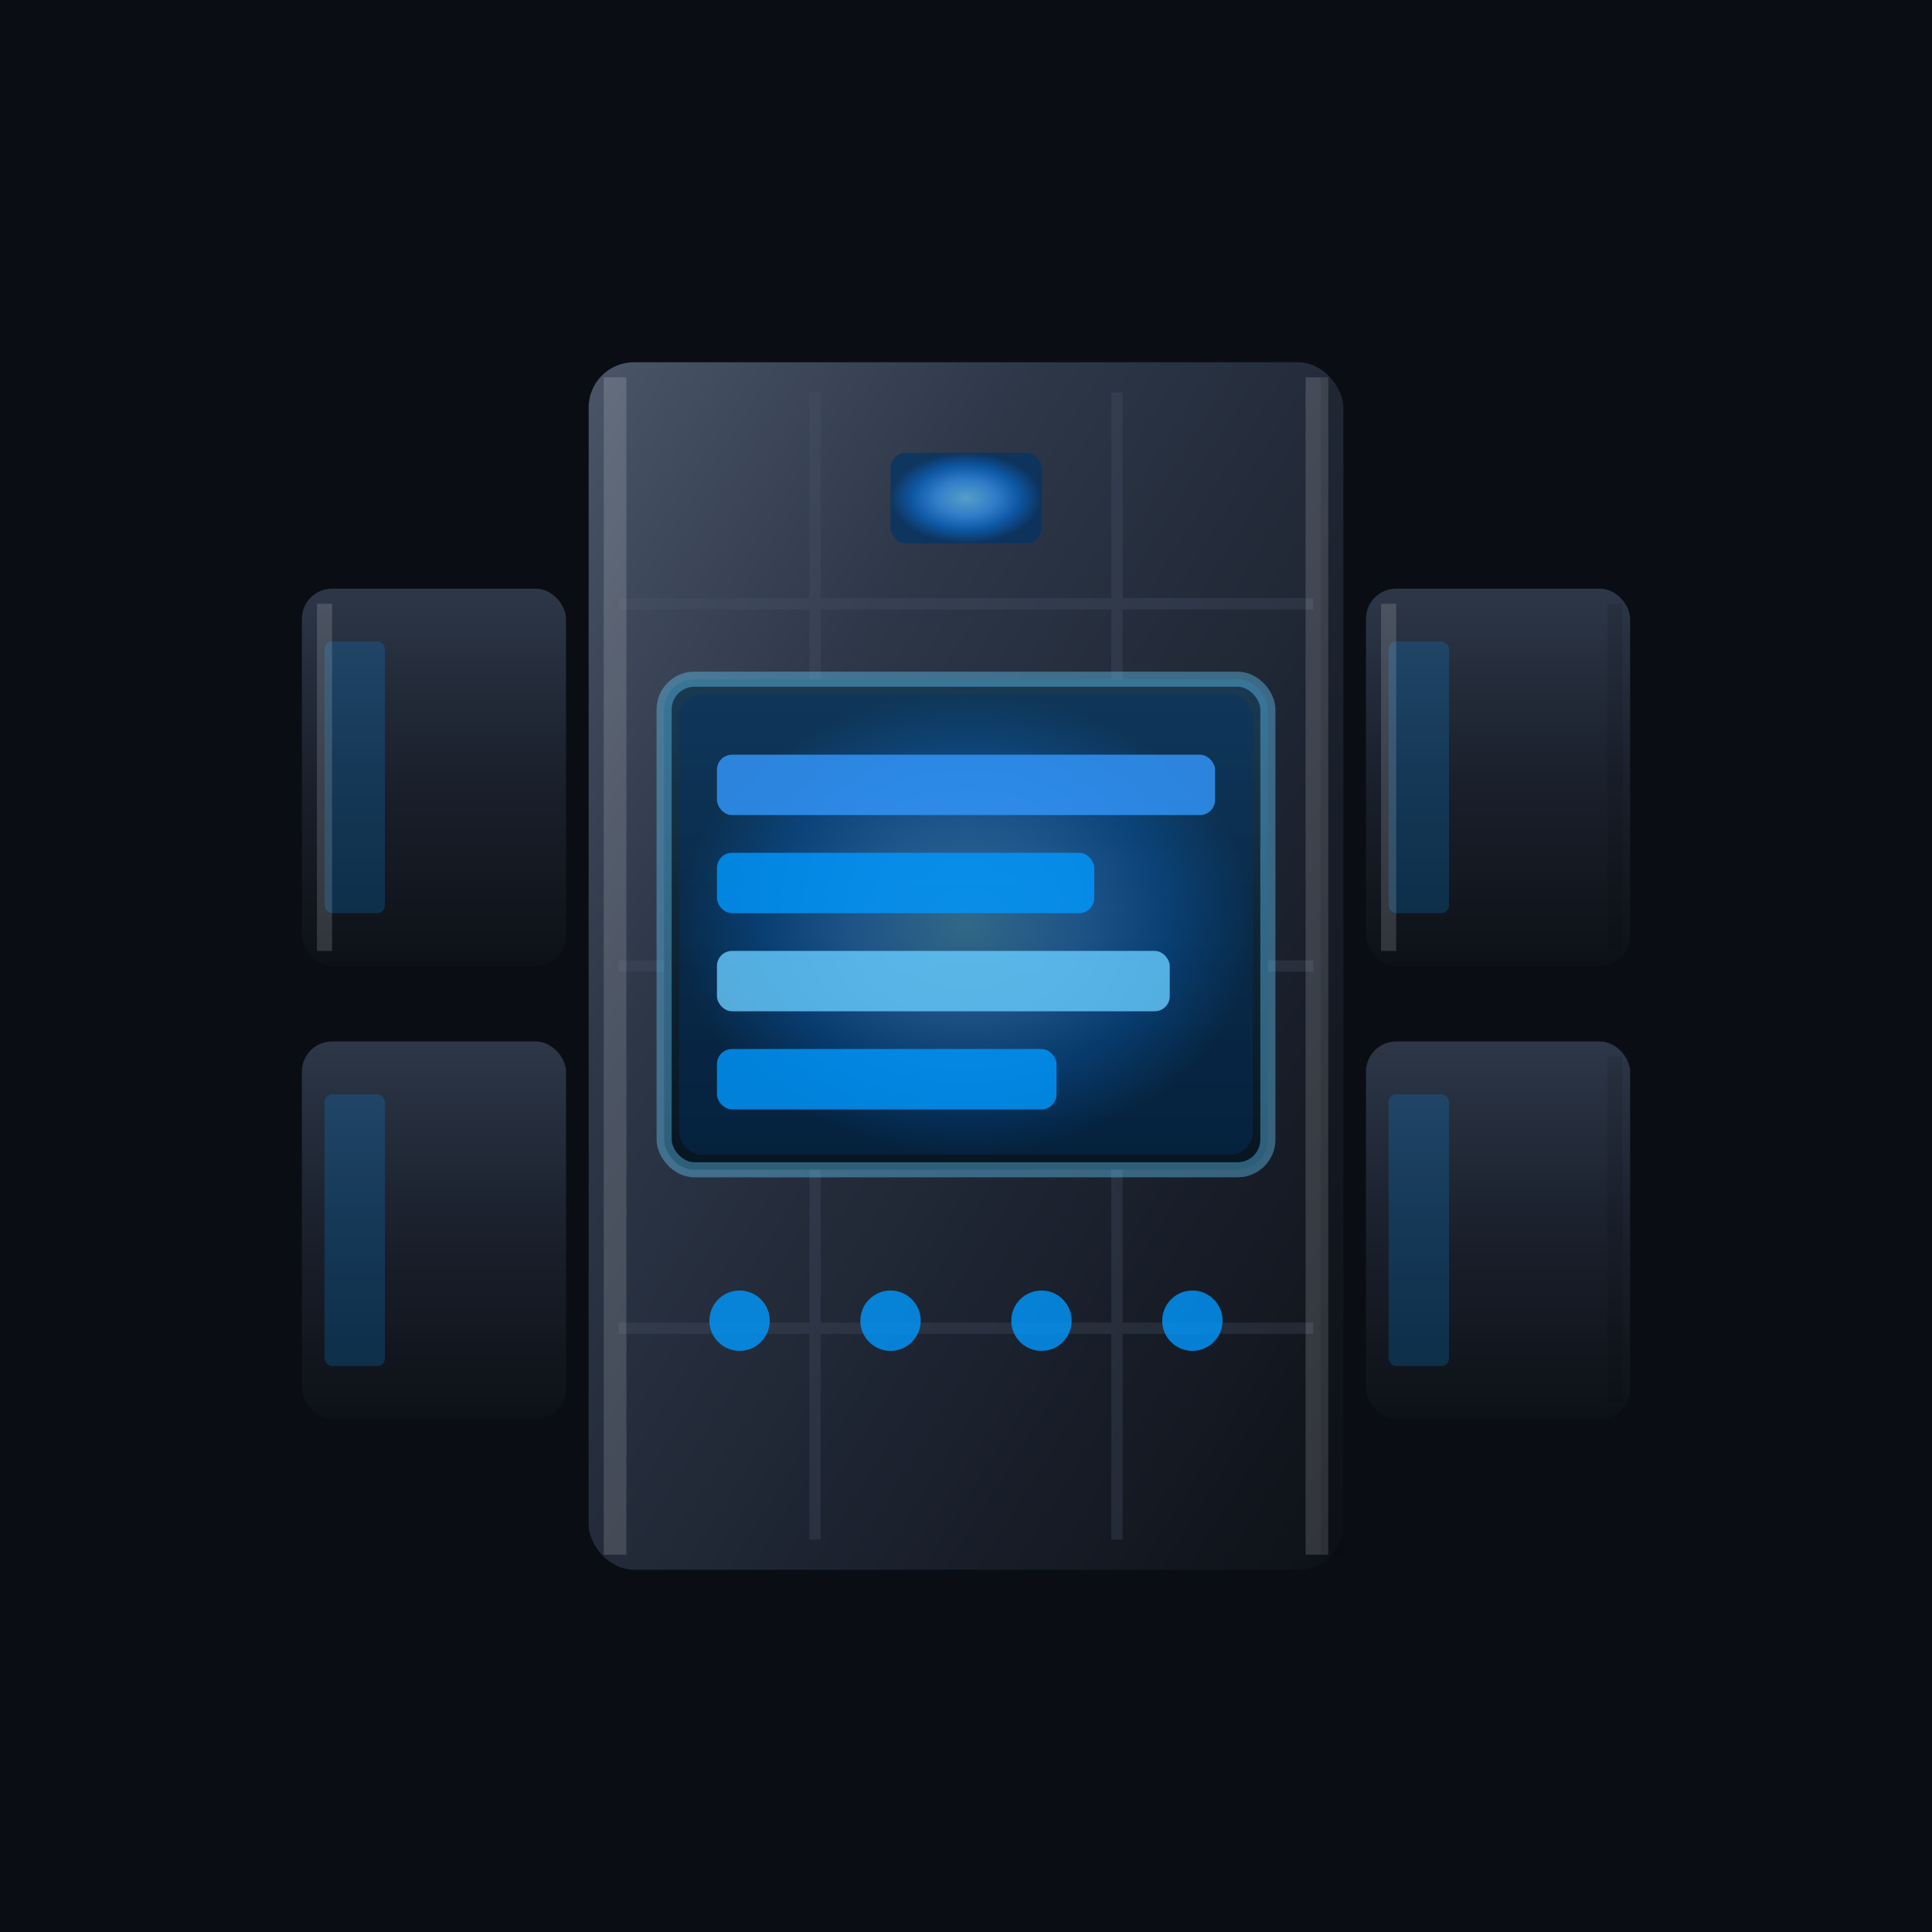 <?xml version="1.0" encoding="UTF-8"?>
<svg width="256" height="256" viewBox="0 0 256 256" xmlns="http://www.w3.org/2000/svg">
  <title>TARS</title>

  <defs>
    <!-- Metallic gradient for blocks -->
    <linearGradient id="metallicGradient" x1="0%" y1="0%" x2="100%" y2="100%">
      <stop offset="0%" stop-color="#4a5568"/>
      <stop offset="30%" stop-color="#2d3748"/>
      <stop offset="70%" stop-color="#1a202c"/>
      <stop offset="100%" stop-color="#0d1117"/>
    </linearGradient>

    <!-- Panel gradient -->
    <linearGradient id="panelGradient" x1="0%" y1="0%" x2="0%" y2="100%">
      <stop offset="0%" stop-color="#2d3748"/>
      <stop offset="50%" stop-color="#1a202c"/>
      <stop offset="100%" stop-color="#0d1117"/>
    </linearGradient>

    <!-- Display screen gradient -->
    <linearGradient id="screenGradient" x1="0%" y1="0%" x2="0%" y2="100%">
      <stop offset="0%" stop-color="#1a3a52"/>
      <stop offset="50%" stop-color="#0f2537"/>
      <stop offset="100%" stop-color="#081520"/>
    </linearGradient>

    <!-- Blue glow gradient -->
    <radialGradient id="blueGlow">
      <stop offset="0%" stop-color="#66ccff"/>
      <stop offset="40%" stop-color="#3399ff"/>
      <stop offset="70%" stop-color="#0066cc"/>
      <stop offset="100%" stop-color="#003366"/>
    </radialGradient>

    <!-- Glow filter -->
    <filter id="glow">
      <feGaussianBlur in="SourceGraphic" stdDeviation="3"/>
    </filter>
  </defs>

  <!-- Background -->
  <rect width="256" height="256" fill="#0a0e14"/>

  <!-- Main body (large center block) -->
  <rect x="78" y="48" width="100" height="160" fill="url(#metallicGradient)" rx="6"/>

  <!-- Side blocks (staggered) -->
  <rect x="40" y="78" width="35" height="50" fill="url(#panelGradient)" rx="4"/>
  <rect x="40" y="138" width="35" height="50" fill="url(#panelGradient)" rx="4"/>
  <rect x="181" y="78" width="35" height="50" fill="url(#panelGradient)" rx="4"/>
  <rect x="181" y="138" width="35" height="50" fill="url(#panelGradient)" rx="4"/>

  <!-- Panel detail lines on main body -->
  <g opacity="0.3" stroke="#4a5568" stroke-width="1.5" fill="none">
    <line x1="82" y1="80" x2="174" y2="80"/>
    <line x1="82" y1="128" x2="174" y2="128"/>
    <line x1="82" y1="176" x2="174" y2="176"/>
    <line x1="108" y1="52" x2="108" y2="204"/>
    <line x1="148" y1="52" x2="148" y2="204"/>
  </g>

  <!-- Display screen area -->
  <rect x="88" y="90" width="80" height="65" fill="url(#screenGradient)" rx="4"/>

  <!-- Screen glow base -->
  <rect x="90" y="92" width="76" height="61" fill="url(#blueGlow)" opacity="0.4" rx="3">
    <animate attributeName="opacity" values="0.4;0.7;0.4" dur="0.9s" repeatCount="indefinite"/>
  </rect>

  <!-- Display bars (animated) -->
  <g opacity="0.8">
    <rect x="95" y="100" width="66" height="8" fill="#3399ff" rx="2">
      <animate attributeName="opacity" values="0.6;1;0.6" dur="1.2s" repeatCount="indefinite"/>
    </rect>
    <rect x="95" y="113" width="50" height="8" fill="#0099ff" rx="2">
      <animate attributeName="opacity" values="0.7;1;0.7" dur="1.4s" begin="0.3s" repeatCount="indefinite"/>
    </rect>
    <rect x="95" y="126" width="60" height="8" fill="#66ccff" rx="2">
      <animate attributeName="opacity" values="0.5;1;0.5" dur="1.6s" begin="0.6s" repeatCount="indefinite"/>
    </rect>
    <rect x="95" y="139" width="45" height="8" fill="#0099ff" rx="2">
      <animate attributeName="opacity" values="0.6;1;0.6" dur="1.3s" begin="0.9s" repeatCount="indefinite"/>
    </rect>
  </g>

  <!-- Screen outer glow -->
  <rect x="88" y="90" width="80" height="65" fill="none" stroke="#66ccff" stroke-width="2" opacity="0.4" rx="4" filter="url(#glow)">
    <animate attributeName="opacity" values="0.4;0.7;0.4" dur="0.9s" repeatCount="indefinite"/>
  </rect>

  <!-- Lower panel indicators -->
  <g>
    <circle cx="98" cy="175" r="4" fill="#0099ff" opacity="0.8">
      <animate attributeName="opacity" values="0.4;1;0.4" dur="0.9s" repeatCount="indefinite"/>
    </circle>
    <circle cx="118" cy="175" r="4" fill="#0099ff" opacity="0.8">
      <animate attributeName="opacity" values="0.4;1;0.4" dur="0.9s" begin="0.3s" repeatCount="indefinite"/>
    </circle>
    <circle cx="138" cy="175" r="4" fill="#0099ff" opacity="0.8">
      <animate attributeName="opacity" values="0.4;1;0.4" dur="0.9s" begin="0.6s" repeatCount="indefinite"/>
    </circle>
    <circle cx="158" cy="175" r="4" fill="#0099ff" opacity="0.8">
      <animate attributeName="opacity" values="0.4;1;0.4" dur="0.9s" begin="0.9s" repeatCount="indefinite"/>
    </circle>
  </g>

  <!-- Top status light -->
  <rect x="118" y="60" width="20" height="12" fill="url(#blueGlow)" opacity="0.7" rx="2">
    <animate attributeName="opacity" values="0.5;0.9;0.5" dur="2s" repeatCount="indefinite"/>
  </rect>

  <!-- Side panel details -->
  <g opacity="0.4">
    <rect x="43" y="85" width="8" height="36" fill="#0099ff" rx="1" opacity="0.5"/>
    <rect x="184" y="85" width="8" height="36" fill="#0099ff" rx="1" opacity="0.5"/>
    <rect x="43" y="145" width="8" height="36" fill="#0099ff" rx="1" opacity="0.5"/>
    <rect x="184" y="145" width="8" height="36" fill="#0099ff" rx="1" opacity="0.5"/>
  </g>

  <!-- Metallic highlights -->
  <g opacity="0.15" fill="#ffffff">
    <rect x="80" y="50" width="3" height="156"/>
    <rect x="173" y="50" width="3" height="156"/>
    <rect x="42" y="80" width="2" height="46"/>
    <rect x="183" y="80" width="2" height="46"/>
  </g>

  <!-- Edge bevels for depth -->
  <g opacity="0.1" fill="#000000">
    <rect x="175" y="50" width="3" height="156"/>
    <rect x="213" y="80" width="2" height="46"/>
    <rect x="213" y="140" width="2" height="46"/>
  </g>
</svg>
